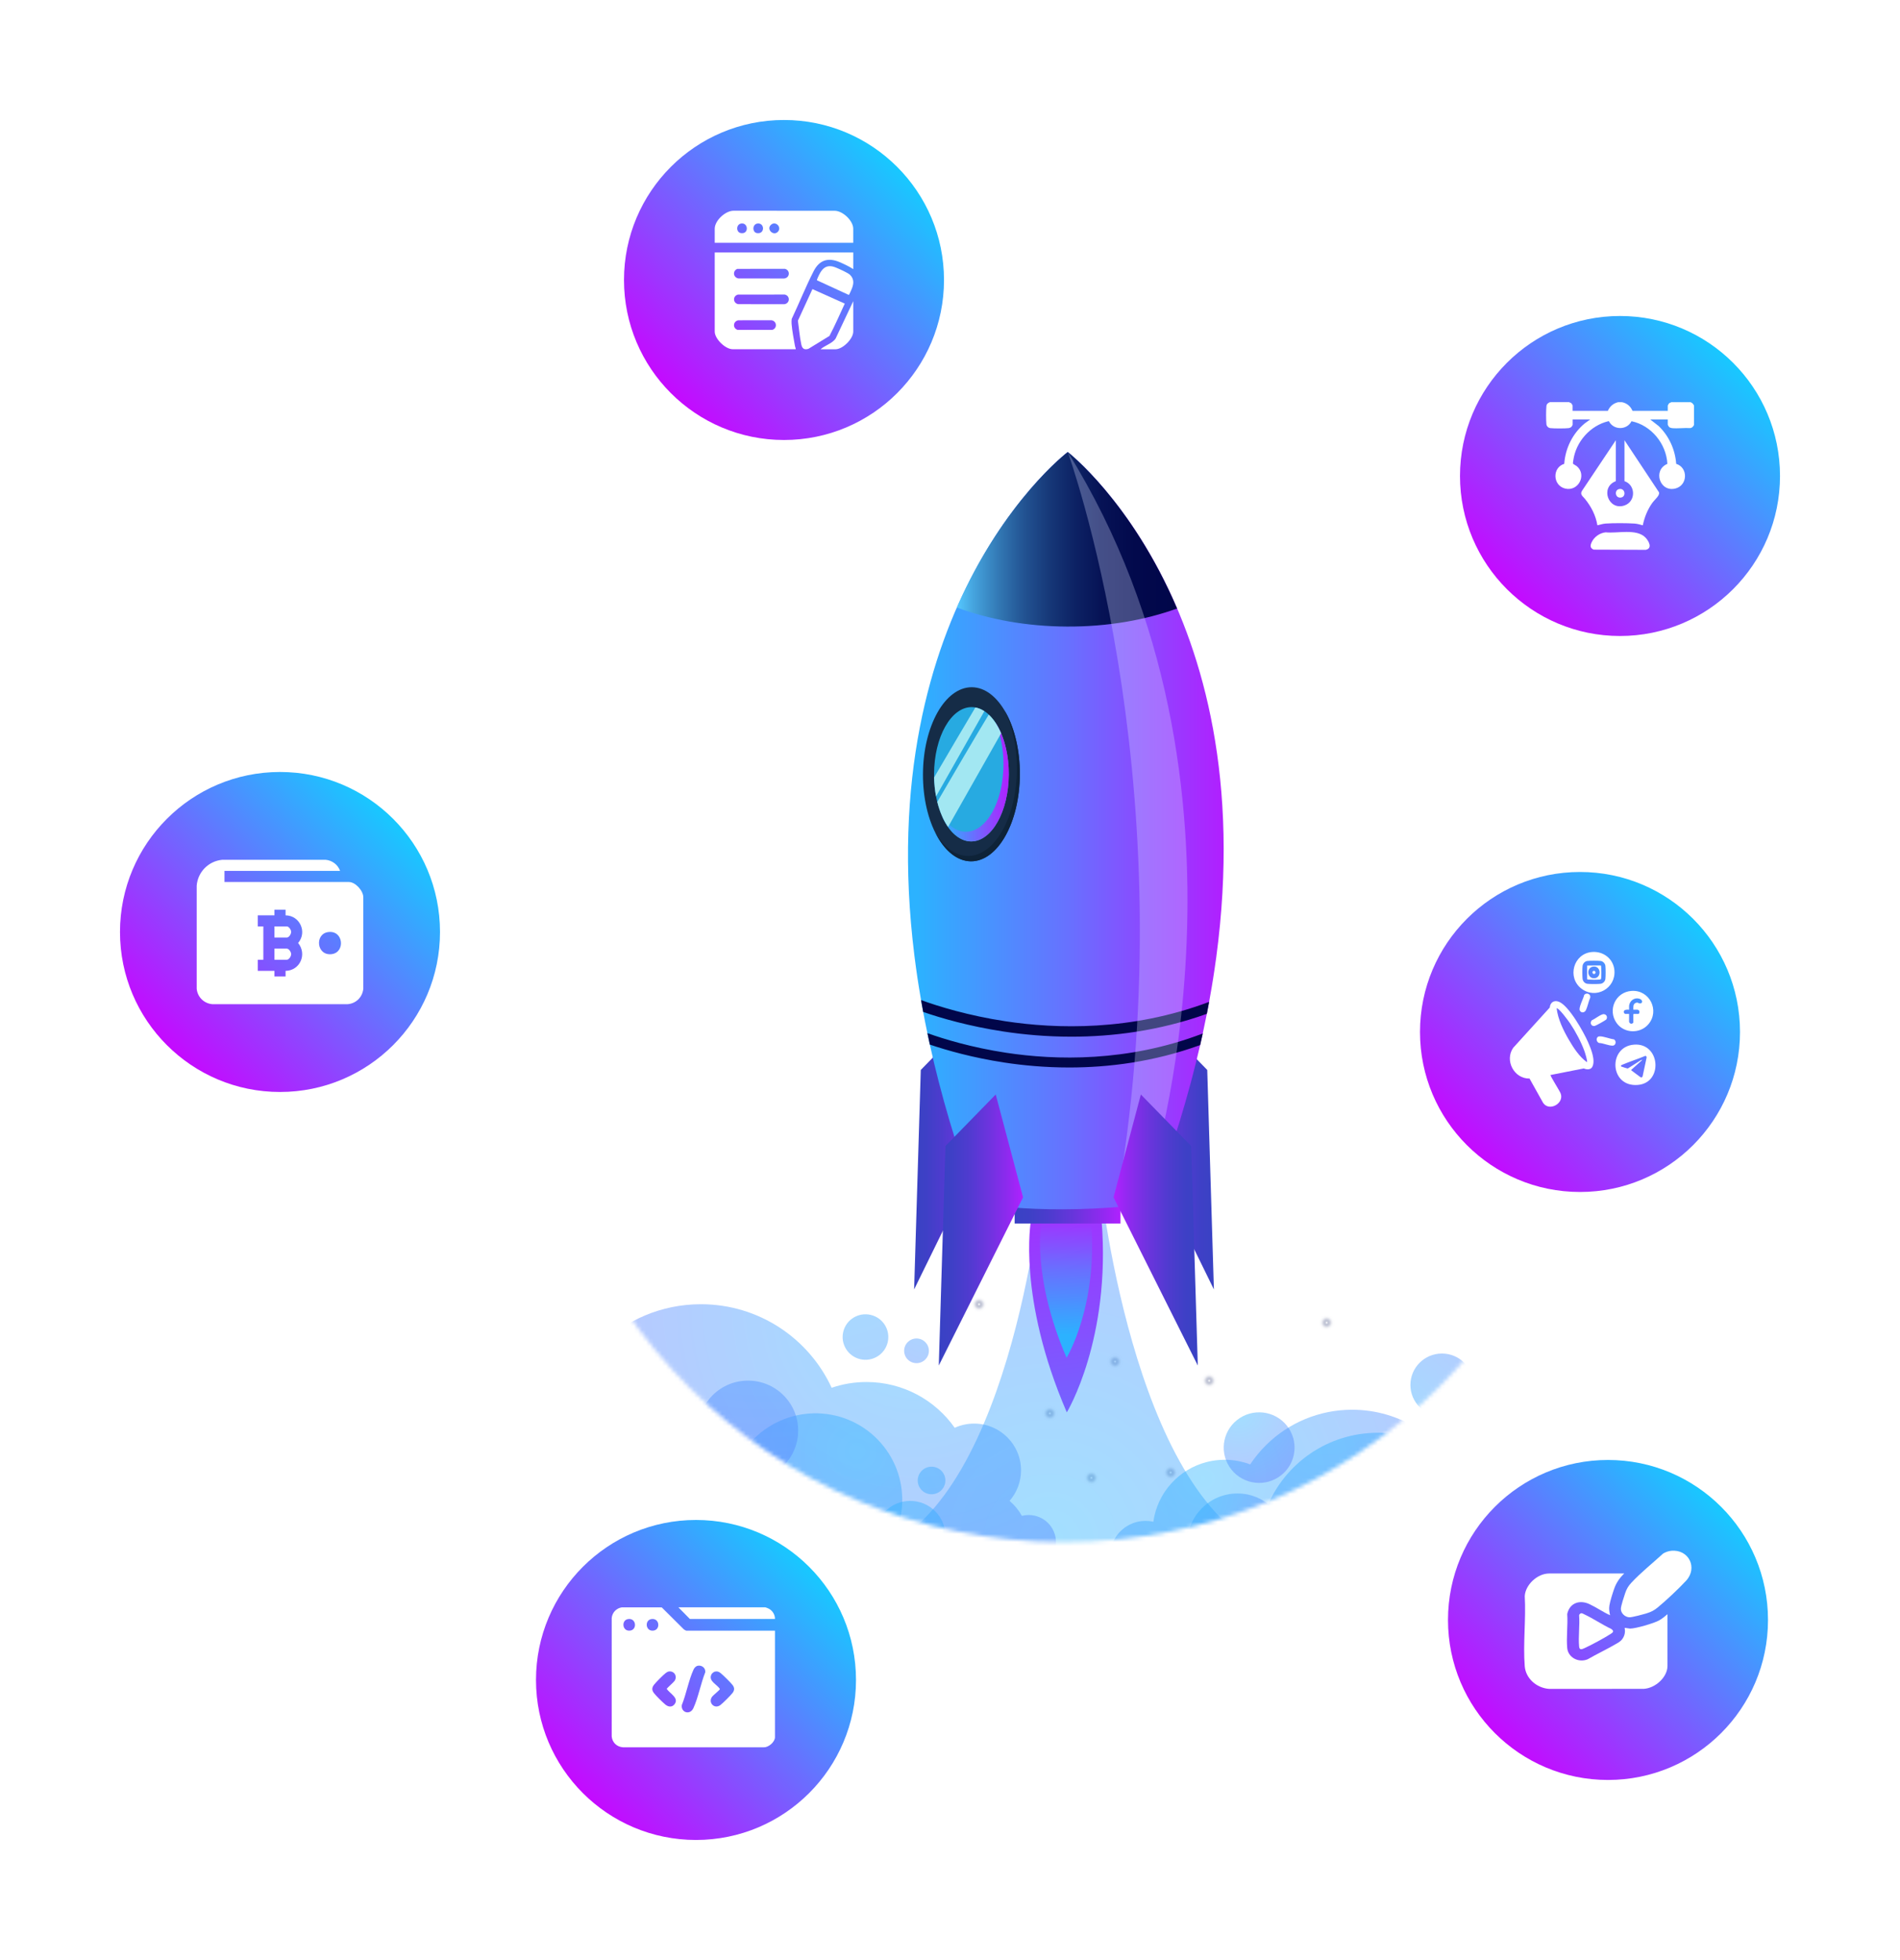 <svg width="475" height="490" viewBox="0 0 475 490" fill="none" xmlns="http://www.w3.org/2000/svg">
<g id="Rocket">
<circle id="Ellipse 322" cx="266" cy="254" r="195" stroke="white" stroke-opacity="0.59" stroke-width="2" stroke-dasharray="4 4"/>
<circle id="Ellipse 321" cx="266" cy="254" r="132" stroke="white" stroke-opacity="0.59" stroke-width="2" stroke-dasharray="4 4"/>
<circle id="Ellipse 320" cx="266" cy="254" r="67.5" stroke="white" stroke-opacity="0.59" stroke-dasharray="4 4"/>
<g id="Group 39106">
<g id="Ellipse 323" filter="url(#filter0_f_2877_4775)">
<circle cx="405" cy="119" r="40" fill="url(#paint0_linear_2877_4775)"/>
</g>
<g id="Graphic Design 1">
<path id="Vector" d="M392.284 100.54C392.44 100.676 392.672 100.684 392.828 100.828C392.884 100.88 393.152 101.34 393.152 101.372V102.708H401.972C402.46 101.564 403.332 100.84 404.544 100.544H405.48C406.724 100.792 407.628 101.548 408.124 102.712H416.944V101.376C416.944 101.344 417.212 100.888 417.268 100.832C417.424 100.688 417.652 100.68 417.812 100.544H422.64C423.068 100.724 423.324 100.98 423.504 101.408V106.24C423.28 106.656 423.088 106.912 422.6 107.028C421.124 106.928 419.436 107.18 417.988 107.036C417.768 107.016 417.432 106.896 417.268 106.744C417.212 106.692 416.944 106.232 416.944 106.2V104.864H412.548L414.676 106.52C417.244 109.012 418.788 112.38 419.048 115.96C422.072 116.9 421.948 121.316 418.88 122.12C414.948 123.152 413.112 117.532 416.844 115.968C416.584 110.956 412.812 106.332 407.88 105.308C406.724 107.584 403.388 107.584 402.232 105.308L402.14 105.292C397.564 106.372 393.964 110.436 393.324 115.088C393.304 115.244 393.22 115.756 393.232 115.864C393.244 116.016 394.04 116.404 394.244 116.584C396.74 118.768 394.588 122.944 391.284 122.14C388.176 121.384 388.004 116.908 391.06 115.96C391.336 112.056 393.156 108.376 396.156 105.876L397.56 104.864H393.164V106.2C393.164 106.232 392.896 106.692 392.84 106.744C392.716 106.86 392.368 107.012 392.192 107.032C391.28 107.144 388.488 107.144 387.576 107.032C387.068 106.968 386.664 106.568 386.604 106.06C386.496 105.16 386.496 102.412 386.604 101.512C386.668 100.98 387.008 100.724 387.472 100.54H392.3H392.284Z" fill="white"/>
<path id="Vector_2" d="M403.96 120.296C399.912 121.808 402.128 127.836 406.212 126.336C408.996 125.312 408.928 121.232 406.12 120.296V110.056L414.756 123.088C414.824 123.356 414.732 123.616 414.616 123.852C414.392 124.308 413.44 125.212 413.056 125.752C411.868 127.428 411.116 129.32 410.696 131.332C410.008 131.152 409.332 130.936 408.612 130.892C406.552 130.764 403.452 130.752 401.396 130.892C400.692 130.94 400.032 131.188 399.348 131.324C398.936 128.832 397.812 126.672 396.244 124.732C395.708 124.072 394.86 123.604 395.568 122.608L403.96 110.056V120.296Z" fill="white"/>
<path id="Vector_3" d="M401.424 133.084C404.34 133.4 409.056 132.104 411.308 134.332C412.144 135.16 413.26 137.092 411.424 137.46L398.424 137.412C397.48 137.02 397.536 136.38 397.916 135.56C398.544 134.22 399.948 133.228 401.424 133.084Z" fill="white"/>
<path id="Vector_4" d="M404.808 122.26C406.316 121.988 406.588 124.156 405.28 124.388C403.772 124.66 403.5 122.492 404.808 122.26Z" fill="white"/>
</g>
</g>
<g id="Group 39107">
<g id="Ellipse 326" filter="url(#filter1_f_2877_4775)">
<circle cx="395" cy="258" r="40" fill="url(#paint1_linear_2877_4775)"/>
</g>
<g id="Marketing 1">
<path id="Vector_5" d="M407.922 247.732C412.431 247.446 414.994 252.692 412.088 256.081C410.005 258.511 406.029 258.387 404.161 255.771C401.825 252.506 403.871 247.988 407.922 247.732ZM407.273 251.464C407.24 251.77 407.298 252.117 407.273 252.427C406.798 252.377 405.81 252.382 405.955 253.109C405.979 253.233 406.203 253.489 406.31 253.489H407.273V255.449C407.273 255.635 407.579 255.924 407.777 255.945C407.939 255.961 408.335 255.767 408.335 255.647V253.589L408.435 253.489H409.563C409.852 253.489 409.96 252.865 409.761 252.63C409.732 252.592 409.451 252.427 409.431 252.427H408.335C408.335 251.832 408.232 251.034 408.885 250.753C409.484 250.497 409.534 250.84 409.985 250.865C410.683 250.906 410.791 249.968 409.848 249.683C408.6 249.302 407.405 250.195 407.269 251.464H407.273Z" fill="white"/>
<path id="Vector_6" d="M408.55 261.161C401.953 261.62 402.35 271.821 409.46 271.238C415.817 270.717 415.11 260.706 408.55 261.161ZM411.65 264.422L410.65 269.101C410.592 269.337 410.348 269.423 410.137 269.316L407.86 267.617L407.777 267.501C408.621 266.716 409.513 265.98 410.352 265.195C410.414 265.133 410.584 265.013 410.468 264.943L410.175 265.083L406.984 267.109C406.934 267.125 406.885 267.109 406.831 267.109C406.562 267.071 405.963 266.852 405.678 266.757C405.574 266.72 405.268 266.65 405.244 266.555C405.169 266.319 405.471 266.232 405.636 266.162C407.5 265.373 409.447 264.765 411.311 263.98C411.568 263.947 411.687 264.199 411.65 264.422Z" fill="white"/>
<path id="Vector_7" d="M397.948 238.01C400.813 237.741 403.367 239.692 403.607 242.606C403.979 247.12 398.932 249.922 395.34 247.153C391.723 244.359 393.356 238.436 397.948 238.01ZM396.75 240.263C396.175 240.358 395.712 240.916 395.646 241.482C395.559 242.201 395.567 243.929 395.638 244.661C395.704 245.322 396.187 245.88 396.865 245.958C397.576 246.037 399.407 246.037 400.122 245.958C400.742 245.888 401.28 245.347 401.35 244.731C401.429 244.02 401.429 242.189 401.35 241.474C401.284 240.891 400.767 240.329 400.18 240.25C399.593 240.172 397.332 240.163 396.75 240.259V240.263Z" fill="white"/>
<g id="Group">
<path id="Vector_8" d="M389.69 250.431C388.516 249.976 387.524 250.633 387.445 251.886L378.298 261.959C376.104 265.104 378.513 269.725 382.382 269.643L385.771 275.71C387.272 277.988 391.103 275.871 390.165 273.375C389.905 272.681 387.545 269.01 387.627 268.758L395.952 267.113C396.63 267.427 397.655 267.493 398.068 266.733C398.953 265.108 397.713 262.12 397.014 260.537C395.906 258.015 392.224 251.402 389.69 250.423V250.431ZM389.161 252.084C389.632 251.849 392.17 255.316 392.505 255.817C393.865 257.829 395.282 260.483 396.105 262.769C396.225 263.095 396.969 265.422 396.725 265.546C394.84 264.207 393.377 261.938 392.215 259.95C390.843 257.594 389.479 254.808 389.161 252.088V252.084Z" fill="white"/>
<path id="Vector_9" d="M397.481 248.823C397.171 248.298 396.398 248.257 396.047 248.753C395.877 249.608 394.613 251.89 394.947 252.613C395.282 253.337 396.154 253.213 396.481 252.535C396.898 251.667 397.142 250.327 397.56 249.406C397.593 249.236 397.568 248.972 397.481 248.827V248.823Z" fill="white"/>
<path id="Vector_10" d="M403.479 259.838C402.416 259.723 400.908 259.057 399.887 259.094C398.949 259.127 398.936 260.454 399.767 260.748C400.817 260.781 402.181 261.45 403.189 261.417C403.954 261.392 404.19 260.239 403.479 259.842V259.838Z" fill="white"/>
<path id="Vector_11" d="M401.362 253.675C401.247 253.609 401.135 253.568 401.003 253.547C400.337 253.436 398.68 254.804 397.985 255.048C397.365 255.668 397.791 256.66 398.672 256.494C398.965 256.441 401.47 255.052 401.602 254.837C401.838 254.457 401.772 253.907 401.362 253.675Z" fill="white"/>
</g>
<path id="Vector_12" d="M396.783 244.813V241.391L400.193 241.37C400.296 241.453 400.279 241.56 400.288 241.672C400.35 242.346 400.366 243.945 400.288 244.603C400.255 244.875 400.098 244.88 399.854 244.9C399.147 244.962 397.837 244.958 397.126 244.9C397.006 244.892 396.882 244.892 396.779 244.813H396.783ZM398.279 241.66C396.526 241.895 396.75 244.669 398.593 244.565C400.437 244.462 400.3 241.391 398.279 241.66Z" fill="white"/>
<path id="Vector_13" d="M398.411 242.718C398.949 242.619 399.064 243.408 398.577 243.495C398.052 243.59 397.932 242.805 398.411 242.718Z" fill="white"/>
</g>
</g>
<g id="Group 39108">
<g id="Ellipse 328">
<g id="Ellipse 328_2" filter="url(#filter2_f_2877_4775)">
<circle cx="402" cy="405" r="40" fill="url(#paint2_linear_2877_4775)"/>
</g>
</g>
<g id="Video Editing 2">
<path id="Vector_14" d="M406.057 393.386C404.865 394.513 404.04 395.75 403.519 397.265C403.129 398.4 402.526 400.273 402.345 401.42C402.209 402.286 402.34 402.969 402.517 403.818C400.767 403.025 399.121 401.868 397.394 401.053C394.819 399.833 392.367 400.84 391.805 403.511C391.995 406.259 391.551 409.305 391.805 412.019C392.022 414.387 394.642 415.786 396.932 414.822C399.176 413.525 401.556 412.411 403.795 411.11C404.534 410.683 405.146 410.402 405.636 409.685C406.207 408.844 406.352 407.948 406.157 406.976C406.202 406.929 407.277 407.159 407.508 407.159C408.941 407.159 413.415 405.845 414.698 405.149C415.5 404.714 416.194 404.142 416.869 403.558V416.49C416.869 419.281 413.873 422.05 410.94 422.22L387.285 422.233C384.111 422.011 381.428 419.579 381.187 416.571C380.734 410.918 381.523 404.744 381.187 399.04C381.333 396.253 384.297 393.382 387.289 393.382H406.062L406.057 393.386Z" fill="white"/>
<path id="Vector_15" d="M417.776 387.711C422.201 387.255 424.494 391.97 421.525 395.187C419.68 397.183 416.52 400.157 414.399 401.894C413.533 402.602 412.817 402.982 411.719 403.319C410.89 403.571 407.948 404.398 407.25 404.326C406.153 404.219 405.196 403.255 405.219 402.201C405.232 401.497 406.021 399.086 406.293 398.297C406.656 397.23 407.046 396.556 407.825 395.707C410.165 393.173 413.234 390.741 415.79 388.386C416.371 388.044 417.091 387.78 417.776 387.711Z" fill="white"/>
<path id="Vector_16" d="M395.318 403.311C395.526 403.281 395.948 403.537 396.152 403.631C398.401 404.693 400.567 406.182 402.83 407.253C403.501 407.756 403.365 408.047 402.734 408.448C400.971 409.57 397.974 411.2 396.061 412.074C395.436 412.36 394.869 412.556 394.783 411.669C394.547 409.186 394.973 406.374 394.783 403.857C394.76 403.626 395.1 403.336 395.322 403.306L395.318 403.311Z" fill="white"/>
</g>
</g>
<g id="Group 39109">
<g id="Ellipse 327" filter="url(#filter3_f_2877_4775)">
<circle cx="196" cy="70" r="40" fill="url(#paint3_linear_2877_4775)"/>
</g>
<g id="Content Writing 1">
<path id="Vector_17" d="M213.314 63.118V67.278C212.273 66.617 211.031 66.007 209.888 65.524C207.021 64.321 204.841 65.004 203.42 67.777C201.444 71.639 199.78 75.82 197.924 79.745C197.877 80.146 197.869 80.586 197.899 80.987C198.027 82.617 198.441 84.857 198.743 86.495C198.795 86.772 198.931 87.028 198.948 87.31H183.179C181.335 87.31 178.682 84.733 178.682 82.885V63.114H213.31L213.314 63.118ZM184.331 67.218C183.081 67.726 183.29 69.403 184.625 69.616L196.034 69.625C197.489 69.463 197.621 67.59 196.252 67.21L184.326 67.218H184.331ZM184.484 73.648C183.149 73.994 183.2 75.769 184.548 76.042L196.111 76.05C197.527 75.82 197.583 73.938 196.179 73.635L184.484 73.648ZM184.561 80.074C183.243 80.334 183.115 82.053 184.395 82.472H193.082C194.391 82.053 194.221 80.249 192.851 80.061L184.557 80.074H184.561Z" fill="white"/>
<path id="Vector_18" d="M213.314 60.699H178.682V57.183C178.682 55.126 181.399 52.618 183.477 52.682L208.727 52.694C210.724 52.741 213.31 55.195 213.31 57.183V60.699H213.314ZM185.316 55.877C183.985 56.069 183.977 58.079 185.227 58.275C187.275 58.599 187.091 55.621 185.316 55.877ZM189.404 55.877C188.043 56.027 188.017 58.083 189.237 58.275C191.273 58.595 191.187 55.685 189.404 55.877ZM194.46 57.951C195.535 56.816 193.905 55.139 192.745 56.197C191.503 57.324 193.372 59.099 194.46 57.951Z" fill="white"/>
<path id="Vector_19" d="M211.194 75.901C209.935 78.602 208.757 81.35 207.366 83.982L202.118 87.203C201.047 87.54 200.548 87.144 200.326 86.12C199.917 84.217 199.755 82.105 199.477 80.176L203.108 72.279L211.189 75.901H211.194Z" fill="white"/>
<path id="Vector_20" d="M204.243 70.073C204.158 69.974 204.683 68.886 204.781 68.69C205.702 66.817 206.91 66.04 208.979 66.89C209.756 67.21 212 68.199 212.521 68.72C213.681 69.885 213.404 71.212 212.798 72.551C212.708 72.748 212.375 73.528 212.294 73.635C212.252 73.686 212.218 73.721 212.149 73.712L204.247 70.077L204.243 70.073Z" fill="white"/>
<path id="Vector_21" d="M205.148 87.314C206.206 86.358 208.139 85.834 208.915 84.618L213.314 75.295V82.894C213.314 84.699 210.69 87.318 208.89 87.318H205.148V87.314Z" fill="white"/>
</g>
</g>
<g id="Group 39111">
<g id="Ellipse 325" filter="url(#filter4_f_2877_4775)">
<circle cx="70" cy="233" r="40" fill="url(#paint4_linear_2877_4775)"/>
</g>
<g id="Crypto 1">
<path id="Vector_22" d="M85.014 217.727H56.119V220.506H87.227C88.859 220.506 90.862 222.718 90.826 224.368V247.189C90.618 249.297 89.008 250.897 86.882 251.056H53.122C51.019 250.897 49.382 249.297 49.174 247.194V221.413C49.455 217.981 52.134 215.275 55.557 214.953H81.419C83.047 215.098 84.489 216.186 85.019 217.727H85.014ZM71.392 227.447H68.613V228.834H64.447V231.613H65.834V239.945H64.447V242.724H68.613V244.111H71.392V242.724C75.009 242.66 76.827 238.549 74.529 235.752C76.868 233.018 74.946 228.87 71.392 228.838V227.451V227.447ZM82.045 233.023C78.641 233.48 79.107 238.966 82.879 238.544C86.379 238.154 85.907 232.501 82.045 233.023Z" fill="white"/>
<path id="Vector_23" d="M68.613 234.387V231.608H71.695C72.226 231.608 72.774 232.438 72.788 232.955C72.802 233.503 72.267 234.387 71.695 234.387H68.613Z" fill="white"/>
<path id="Vector_24" d="M68.613 239.941V237.162H71.695C72.226 237.162 72.774 237.991 72.788 238.508C72.802 239.057 72.267 239.941 71.695 239.941H68.613Z" fill="white"/>
</g>
</g>
<g id="Group 39110">
<g id="Ellipse 324" filter="url(#filter5_f_2877_4775)">
<circle cx="174" cy="420" r="40" fill="url(#paint5_linear_2877_4775)"/>
</g>
<g id="Development 1">
<path id="Vector_25" d="M193.741 407.671V434.318C193.741 435.489 192.14 436.88 190.964 436.829H155.703C154.195 436.707 153.089 435.653 152.926 434.141V404.521C153.061 403.135 154.074 402.076 155.446 401.847L165.437 401.857L170.967 407.354C171.065 407.443 171.476 407.671 171.56 407.671H193.745H193.741ZM157.005 404.778C155.25 405.063 155.549 407.979 157.597 407.648C159.352 407.363 159.053 404.447 157.005 404.778ZM162.833 404.778C161.079 405.063 161.377 407.979 163.426 407.648C165.181 407.363 164.882 404.447 162.833 404.778ZM174.495 416.44C173.949 416.529 173.599 416.953 173.38 417.42C172.167 420.047 171.574 423.524 170.459 426.249C170.165 428.139 172.507 428.881 173.347 427.043C174.579 424.35 175.2 420.864 176.315 418.073C176.427 417.028 175.494 416.272 174.491 416.435L174.495 416.44ZM167.113 417.896C166.917 417.938 166.576 418.153 166.408 418.283C165.783 418.764 164.033 420.528 163.538 421.153C162.945 421.905 162.908 422.521 163.496 423.295C164 423.953 165.703 425.633 166.361 426.17C167.061 426.735 167.971 426.875 168.592 426.119C169.913 424.513 167.383 423.365 166.688 422.217C166.721 422.045 168.382 420.607 168.634 420.239C169.441 419.063 168.513 417.607 167.113 417.896ZM178.775 417.896C178.457 417.961 177.995 418.321 177.855 418.615C177.034 420.323 179.283 421.079 179.979 422.283C179.937 422.525 178.299 423.813 178.033 424.173C176.936 425.652 178.602 427.411 180.119 426.259C180.73 425.792 182.667 423.865 183.129 423.258C183.637 422.591 183.67 421.989 183.171 421.298C182.76 420.729 180.749 418.75 180.165 418.288C179.731 417.943 179.349 417.779 178.775 417.901V417.896Z" fill="white"/>
<path id="Vector_26" d="M193.741 404.755H172.47L169.6 401.838H191.328C191.445 401.838 192.089 402.118 192.243 402.202C193.157 402.692 193.759 403.709 193.745 404.755H193.741Z" fill="white"/>
</g>
</g>
<g id="Group_2">
<g id="Layer 1">
<g id="Clip path group">
<mask id="mask0_2877_4775" style="mask-type:luminance" maskUnits="userSpaceOnUse" x="133" y="95" width="266" height="291">
<g id="clippath">
<path id="Vector_27" d="M398.482 253.518C398.482 326.437 339.168 385.55 266 385.55C192.832 385.55 133.518 326.437 133.518 253.518C133.518 194.271 172.676 144.138 226.604 127.423C239.049 123.564 252.282 95.448 266 95.448C281.182 95.448 295.77 124.033 309.353 128.718C361.23 146.614 398.482 195.73 398.482 253.518Z" fill="white"/>
</g>
</mask>
<g mask="url(#mask0_2877_4775)">
<g id="Group_3">
<g id="Gash">
<path id="Vector_28" style="mix-blend-mode:color-dodge" d="M242.709 326.211C242.624 325.069 243.485 324.076 244.632 323.993C245.779 323.909 246.775 324.767 246.858 325.91C246.943 327.052 246.081 328.046 244.935 328.128C243.788 328.213 242.792 327.354 242.709 326.211Z" fill="url(#paint6_radial_2877_4775)"/>
<path id="Vector_29" style="mix-blend-mode:color-dodge" d="M160.048 375.386C159.963 374.243 160.824 373.25 161.971 373.168C163.118 373.083 164.114 373.941 164.197 375.084C164.282 376.227 163.42 377.22 162.274 377.302C161.127 377.387 160.131 376.528 160.048 375.386Z" fill="url(#paint7_radial_2877_4775)"/>
<path id="Vector_30" style="mix-blend-mode:color-dodge" d="M276.702 340.536C276.616 339.393 277.478 338.4 278.624 338.318C279.771 338.233 280.768 339.092 280.85 340.234C280.935 341.377 280.074 342.37 278.927 342.452C277.781 342.537 276.784 341.679 276.702 340.536Z" fill="url(#paint8_radial_2877_4775)"/>
<path id="Vector_31" style="mix-blend-mode:color-dodge" d="M290.596 368.28C290.511 367.138 291.372 366.144 292.519 366.062C293.665 365.977 294.662 366.836 294.744 367.979C294.83 369.121 293.968 370.115 292.822 370.197C291.675 370.282 290.678 369.423 290.596 368.28Z" fill="url(#paint9_radial_2877_4775)"/>
<path id="Vector_32" style="mix-blend-mode:color-dodge" d="M154.362 355.561C154.277 354.419 155.138 353.425 156.285 353.343C157.432 353.258 158.428 354.117 158.511 355.259C158.596 356.402 157.734 357.395 156.588 357.477C155.441 357.562 154.445 356.704 154.362 355.561Z" fill="url(#paint10_radial_2877_4775)"/>
<path id="Vector_33" style="mix-blend-mode:color-dodge" d="M344.474 371.665C344.389 370.522 345.251 369.529 346.397 369.447C347.544 369.362 348.54 370.22 348.623 371.363C348.708 372.506 347.847 373.499 346.7 373.581C345.553 373.666 344.557 372.807 344.474 371.665Z" fill="url(#paint11_radial_2877_4775)"/>
<path id="Vector_34" style="mix-blend-mode:color-dodge" d="M260.414 353.487C260.329 352.344 261.19 351.351 262.337 351.269C263.483 351.184 264.48 352.042 264.562 353.185C264.648 354.328 263.786 355.321 262.64 355.403C261.493 355.488 260.496 354.63 260.414 353.487Z" fill="url(#paint12_radial_2877_4775)"/>
<path id="Vector_35" style="mix-blend-mode:color-dodge" d="M329.607 330.803C329.522 329.66 330.383 328.667 331.53 328.585C332.676 328.5 333.673 329.358 333.755 330.501C333.841 331.644 332.979 332.637 331.832 332.719C330.686 332.804 329.689 331.945 329.607 330.803Z" fill="url(#paint13_radial_2877_4775)"/>
<path id="Vector_36" style="mix-blend-mode:color-dodge" d="M270.798 369.59C270.713 368.447 271.574 367.454 272.721 367.372C273.867 367.287 274.864 368.146 274.946 369.288C275.032 370.431 274.17 371.424 273.024 371.506C271.877 371.591 270.88 370.733 270.798 369.59Z" fill="url(#paint14_radial_2877_4775)"/>
<path id="Vector_37" style="mix-blend-mode:color-dodge" d="M300.242 345.312C300.157 344.169 301.018 343.176 302.165 343.094C303.312 343.009 304.308 343.868 304.391 345.01C304.476 346.153 303.614 347.146 302.468 347.228C301.321 347.313 300.324 346.455 300.242 345.312Z" fill="url(#paint15_radial_2877_4775)"/>
<path id="Vector_38" opacity="0.43" d="M274.855 293.894L272.312 288.186L268.825 290.325L265.926 284.784L263.413 287.629L261.455 290.325L260.723 293.894C260.723 293.894 253.626 373.824 219.736 387.44H316.753C282.864 373.824 274.849 293.894 274.849 293.894H274.855Z" fill="url(#paint16_radial_2877_4775)"/>
<path id="Vector_39" opacity="0.43" d="M360.486 354.099C364.839 354.099 368.368 350.582 368.368 346.244C368.368 341.906 364.839 338.389 360.486 338.389C356.133 338.389 352.604 341.906 352.604 346.244C352.604 350.582 356.133 354.099 360.486 354.099Z" fill="url(#paint17_radial_2877_4775)"/>
<path id="Vector_40" opacity="0.43" d="M221.928 335.565C222.648 332.505 220.742 329.444 217.672 328.727C214.602 328.01 211.53 329.909 210.81 332.968C210.091 336.028 211.996 339.09 215.066 339.807C218.136 340.524 221.209 338.625 221.928 335.565Z" fill="url(#paint18_radial_2877_4775)"/>
<path id="Vector_41" opacity="0.43" d="M229.129 340.794C230.838 340.794 232.222 339.414 232.222 337.712C232.222 336.009 230.838 334.629 229.129 334.629C227.421 334.629 226.037 336.009 226.037 337.712C226.037 339.414 227.421 340.794 229.129 340.794Z" fill="url(#paint19_radial_2877_4775)"/>
<g id="Group_4" opacity="0.43">
<path id="Vector_42" d="M392.155 387.768C392.155 387.844 392.155 387.917 392.155 387.993H277.584C278.116 383.616 281.858 380.226 286.392 380.226C287.062 380.226 287.712 380.302 288.338 380.443C289.341 373.15 294.736 367.252 301.777 365.491C303.185 365.136 304.658 364.949 306.175 364.949C308.418 364.949 310.562 365.362 312.543 366.106C313.728 364.322 315.098 362.669 316.621 361.175C322.136 355.772 329.698 352.441 338.042 352.441C350.084 352.441 360.5 359.382 365.478 369.473C367.659 368.641 370.026 368.181 372.499 368.181C383.353 368.181 392.152 376.95 392.152 387.768H392.155Z" fill="url(#paint20_radial_2877_4775)"/>
<path id="Vector_43" d="M264.001 385.55C264.001 386.411 263.842 387.235 263.545 387.993H150.579C143.617 381.457 139.268 372.186 139.268 361.899C139.268 342.104 155.365 326.062 175.225 326.062C189.731 326.062 202.228 334.621 207.914 346.95C210.649 346.018 213.577 345.511 216.629 345.511C225.748 345.511 233.81 350.038 238.679 356.956C240.157 356.282 241.804 355.901 243.538 355.901C250.009 355.901 255.257 361.131 255.257 367.583C255.257 370.507 254.178 373.173 252.4 375.224C253.634 376.279 254.678 377.545 255.472 378.972C256.016 378.834 256.589 378.761 257.177 378.761C260.943 378.761 263.998 381.802 263.998 385.556L264.001 385.55Z" fill="url(#paint21_radial_2877_4775)"/>
</g>
<path id="Vector_44" opacity="0.43" d="M374.365 387.993H314.569C314.569 384.026 315.345 380.244 316.759 376.78C321.204 365.884 331.935 358.195 344.469 358.195C355.058 358.195 364.364 363.683 369.673 371.96C372.646 376.59 374.365 382.092 374.365 387.99V387.993Z" fill="url(#paint22_radial_2877_4775)"/>
<path id="Vector_45" opacity="0.43" d="M321.878 385.858C321.878 386.584 321.816 387.296 321.695 387.994H297.014C296.891 387.299 296.832 386.584 296.832 385.858C296.832 378.966 302.441 373.376 309.356 373.376C312.684 373.376 315.71 374.668 317.953 376.78C320.372 379.054 321.881 382.283 321.881 385.858H321.878Z" fill="url(#paint23_radial_2877_4775)"/>
<path id="Vector_46" opacity="0.43" d="M320.303 368.814C324.128 365.777 324.758 360.225 321.71 356.413C318.662 352.601 313.091 351.973 309.266 355.011C305.441 358.048 304.811 363.601 307.859 367.412C310.907 371.224 316.478 371.852 320.303 368.814Z" fill="url(#paint24_radial_2877_4775)"/>
<path id="Vector_47" opacity="0.43" d="M225.56 374.518C225.56 374.624 225.563 374.724 225.563 374.829C225.596 379.599 224.073 384.026 221.462 387.627L186.799 388.348C183.98 384.785 182.257 380.308 182.154 375.421C182.116 373.616 182.301 371.855 182.686 370.173C184.4 362.614 190.098 356.531 197.504 354.275C199.374 353.707 201.352 353.381 203.404 353.337C215.388 353.088 225.307 362.57 225.56 374.515V374.518Z" fill="url(#paint25_radial_2877_4775)"/>
<path id="Vector_48" opacity="0.43" d="M195.868 366.472C200.76 361.596 200.76 353.691 195.868 348.816C190.976 343.94 183.044 343.94 178.152 348.816C173.26 353.691 173.26 361.596 178.152 366.472C183.044 371.347 190.976 371.347 195.868 366.472Z" fill="url(#paint26_radial_2877_4775)"/>
<path id="Vector_49" opacity="0.43" d="M385.537 383.997C385.537 385.395 385.308 386.736 384.885 387.993H361.141C360.718 386.739 360.489 385.395 360.489 383.997C360.489 378.254 364.378 373.42 369.676 371.96C370.74 371.667 371.861 371.512 373.016 371.512C379.934 371.512 385.54 377.103 385.54 383.997H385.537Z" fill="url(#paint27_radial_2877_4775)"/>
<path id="Vector_50" opacity="0.43" d="M236.35 383.997C236.35 385.436 236 386.795 235.383 387.993H219.739C219.119 386.798 218.772 385.438 218.772 383.997C218.772 379.458 222.232 375.728 226.666 375.28C226.96 375.248 227.26 375.233 227.562 375.233C232.416 375.233 236.353 379.157 236.353 383.994L236.35 383.997Z" fill="url(#paint28_radial_2877_4775)"/>
<path id="Vector_51" opacity="0.43" d="M235.335 372.568C236.686 371.221 236.686 369.037 235.335 367.691C233.983 366.344 231.792 366.344 230.441 367.691C229.09 369.037 229.09 371.221 230.441 372.568C231.792 373.914 233.983 373.914 235.335 372.568Z" fill="url(#paint29_radial_2877_4775)"/>
</g>
<g id="Group 39136">
<g id="Rocket_2">
<path id="Vector_52" d="M257.732 305.196C257.732 305.196 254.26 324.27 266.702 353.099C266.702 353.099 277.774 334.877 275.402 305.196H257.732Z" fill="url(#paint30_linear_2877_4775)"/>
<path id="Vector_53" d="M260.305 305.583C260.305 305.583 257.85 319.07 266.646 339.454C266.646 339.454 274.476 326.571 272.797 305.583H260.302H260.305Z" fill="url(#paint31_linear_2877_4775)"/>
<path id="Vector_54" d="M242.767 254.601L230.196 267.493L228.532 322.357L248.923 280.786L242.767 254.601Z" fill="url(#paint32_linear_2877_4775)"/>
<path id="Vector_55" d="M289.237 254.601L301.811 267.493L303.472 322.357L283.08 280.786L289.237 254.601Z" fill="url(#paint33_linear_2877_4775)"/>
<g id="Group_5">
<path id="Vector_56" d="M280.126 299.811H253.666V305.882H280.126V299.811Z" fill="url(#paint34_linear_2877_4775)"/>
<path id="Vector_57" d="M304.063 239.312C303.931 240.294 303.793 241.284 303.64 242.277C303.413 243.845 303.161 245.424 302.89 247.018C302.728 247.976 302.558 248.937 302.381 249.904C302.349 250.095 302.311 250.285 302.279 250.476C302.099 251.466 301.905 252.462 301.708 253.464C301.385 255.082 301.05 256.719 300.688 258.372C300.479 259.33 300.262 260.294 300.038 261.267C297.192 273.64 293.203 286.86 287.843 300.957C260.807 304.165 244.237 300.775 244.237 300.775C239.033 286.696 235.182 273.502 232.459 261.153C232.245 260.191 232.042 259.239 231.848 258.29C231.469 256.506 231.122 254.739 230.795 252.992C230.61 251.996 230.431 251.006 230.26 250.021C230.251 249.978 230.246 249.931 230.237 249.887C230.072 248.934 229.91 247.988 229.763 247.045C229.478 245.301 229.222 243.578 228.99 241.873C228.852 240.883 228.726 239.901 228.602 238.926C217.592 150.407 266.937 113 266.937 113C266.937 113 315.932 150.87 304.063 239.315V239.312Z" fill="url(#paint35_linear_2877_4775)"/>
<g id="Group_6">
<path id="Vector_58" d="M254.962 193.631C254.9 205.644 249.429 215.359 242.749 215.33C236.055 215.298 230.681 205.532 230.742 193.522C230.792 181.497 236.264 171.776 242.961 171.811C249.635 171.84 255.012 181.609 254.965 193.631H254.962Z" fill="#152C47"/>
<path id="Vector_59" d="M251.105 177.565C253.06 181.445 254.248 186.602 254.221 192.286C254.165 204.299 248.691 214.02 242.011 213.991C238.848 213.977 235.987 211.797 233.856 208.228C236.052 212.585 239.216 215.313 242.752 215.33C249.432 215.362 254.903 205.647 254.965 193.631C254.992 187.273 253.507 181.568 251.105 177.565Z" fill="#0E2338"/>
<path id="Vector_60" d="M252.196 193.619C252.146 202.875 247.933 210.378 242.773 210.361C237.61 210.332 233.459 202.79 233.512 193.537C233.55 184.249 237.766 176.751 242.929 176.783C248.088 176.795 252.237 184.337 252.196 193.616V193.619Z" fill="#27AAE1"/>
<path id="Vector_61" d="M248.809 180.583C250.114 183.484 250.884 187.185 250.867 191.202C250.823 200.46 246.601 207.967 241.447 207.952C239.21 207.932 237.16 206.502 235.558 204.14C237.26 207.926 239.856 210.349 242.776 210.358C247.936 210.373 252.152 202.869 252.199 193.616C252.219 188.368 250.902 183.68 248.809 180.58V180.583Z" fill="url(#paint36_linear_2877_4775)"/>
<path id="Vector_62" d="M247.183 178.667C244.425 183.165 237.643 194.779 234.32 200.478C234.929 202.933 235.861 205.084 237.019 206.742L250.276 183.332C249.456 181.401 248.4 179.786 247.183 178.667Z" fill="#A2E7F2"/>
<path id="Vector_63" d="M233.524 194.369C233.571 196.036 233.73 197.615 234.015 199.101L246.086 177.8C245.378 177.349 244.628 177.015 243.843 176.871C241.247 181.205 236.719 188.925 233.524 194.372V194.369Z" fill="#A2E7F2"/>
</g>
<path id="Vector_64" d="M266.713 156.645C276.792 156.701 286.226 155.037 294.276 152.13C282.792 125.253 266.937 113.003 266.937 113.003C266.937 113.003 250.952 125.11 239.213 151.89C247.236 154.861 256.644 156.601 266.713 156.645Z" fill="url(#paint37_linear_2877_4775)"/>
<path id="Vector_65" d="M300.691 258.375C300.482 259.333 300.265 260.297 300.041 261.27C288.428 265.492 277.127 266.878 267.298 266.878C261.245 266.878 255.753 266.353 251.09 265.644C243.202 264.44 236.775 262.612 232.462 261.155C232.248 260.194 232.045 259.242 231.851 258.293C236.02 259.784 242.938 261.888 251.546 263.198C263.788 265.055 281.898 265.597 300.694 258.375H300.691Z" fill="#01064A"/>
<path id="Vector_66" d="M302.281 250.476C302.102 251.466 301.908 252.462 301.711 253.464C289.701 257.763 278.024 259.178 267.851 259.178C261.51 259.178 255.75 258.63 250.864 257.883C242.25 256.57 235.311 254.551 230.795 252.993C230.61 251.996 230.431 251.006 230.26 250.021C234.582 251.589 242.009 253.901 251.34 255.316C264.053 257.25 282.789 257.821 302.279 250.476H302.281Z" fill="#01064A"/>
</g>
<path id="Vector_67" opacity="0.3" d="M266.937 113C266.937 113 295.952 192.646 280.355 293.359L287.408 295.058C287.408 295.058 318.919 196.593 266.934 113H266.937Z" fill="#D7DDFF"/>
<path id="Vector_68" d="M248.932 273.628L236.358 286.517L234.697 341.385L255.762 299.336L248.932 273.628Z" fill="url(#paint38_linear_2877_4775)"/>
<path id="Vector_69" d="M285.215 273.628L297.789 286.517L299.45 341.385L278.385 299.336L285.215 273.628Z" fill="url(#paint39_linear_2877_4775)"/>
</g>
</g>
</g>
</g>
</g>
</g>
</g>
</g>
<defs>
<filter id="filter0_f_2877_4775" x="335" y="49" width="140" height="140" filterUnits="userSpaceOnUse" color-interpolation-filters="sRGB">
<feFlood flood-opacity="0" result="BackgroundImageFix"/>
<feBlend mode="normal" in="SourceGraphic" in2="BackgroundImageFix" result="shape"/>
<feGaussianBlur stdDeviation="15" result="effect1_foregroundBlur_2877_4775"/>
</filter>
<filter id="filter1_f_2877_4775" x="325" y="188" width="140" height="140" filterUnits="userSpaceOnUse" color-interpolation-filters="sRGB">
<feFlood flood-opacity="0" result="BackgroundImageFix"/>
<feBlend mode="normal" in="SourceGraphic" in2="BackgroundImageFix" result="shape"/>
<feGaussianBlur stdDeviation="15" result="effect1_foregroundBlur_2877_4775"/>
</filter>
<filter id="filter2_f_2877_4775" x="332" y="335" width="140" height="140" filterUnits="userSpaceOnUse" color-interpolation-filters="sRGB">
<feFlood flood-opacity="0" result="BackgroundImageFix"/>
<feBlend mode="normal" in="SourceGraphic" in2="BackgroundImageFix" result="shape"/>
<feGaussianBlur stdDeviation="15" result="effect1_foregroundBlur_2877_4775"/>
</filter>
<filter id="filter3_f_2877_4775" x="126" y="0" width="140" height="140" filterUnits="userSpaceOnUse" color-interpolation-filters="sRGB">
<feFlood flood-opacity="0" result="BackgroundImageFix"/>
<feBlend mode="normal" in="SourceGraphic" in2="BackgroundImageFix" result="shape"/>
<feGaussianBlur stdDeviation="15" result="effect1_foregroundBlur_2877_4775"/>
</filter>
<filter id="filter4_f_2877_4775" x="0" y="163" width="140" height="140" filterUnits="userSpaceOnUse" color-interpolation-filters="sRGB">
<feFlood flood-opacity="0" result="BackgroundImageFix"/>
<feBlend mode="normal" in="SourceGraphic" in2="BackgroundImageFix" result="shape"/>
<feGaussianBlur stdDeviation="15" result="effect1_foregroundBlur_2877_4775"/>
</filter>
<filter id="filter5_f_2877_4775" x="104" y="350" width="140" height="140" filterUnits="userSpaceOnUse" color-interpolation-filters="sRGB">
<feFlood flood-opacity="0" result="BackgroundImageFix"/>
<feBlend mode="normal" in="SourceGraphic" in2="BackgroundImageFix" result="shape"/>
<feGaussianBlur stdDeviation="15" result="effect1_foregroundBlur_2877_4775"/>
</filter>
<linearGradient id="paint0_linear_2877_4775" x1="429.706" y1="87.529" x2="372.941" y2="144.294" gradientUnits="userSpaceOnUse">
<stop stop-color="#18C8FF"/>
<stop offset="1" stop-color="#C608FF"/>
</linearGradient>
<linearGradient id="paint1_linear_2877_4775" x1="419.706" y1="226.529" x2="362.941" y2="283.294" gradientUnits="userSpaceOnUse">
<stop stop-color="#18C8FF"/>
<stop offset="1" stop-color="#C608FF"/>
</linearGradient>
<linearGradient id="paint2_linear_2877_4775" x1="426.706" y1="373.529" x2="369.941" y2="430.294" gradientUnits="userSpaceOnUse">
<stop stop-color="#18C8FF"/>
<stop offset="1" stop-color="#C608FF"/>
</linearGradient>
<linearGradient id="paint3_linear_2877_4775" x1="220.706" y1="38.529" x2="163.941" y2="95.294" gradientUnits="userSpaceOnUse">
<stop stop-color="#18C8FF"/>
<stop offset="1" stop-color="#C608FF"/>
</linearGradient>
<linearGradient id="paint4_linear_2877_4775" x1="94.706" y1="201.529" x2="37.941" y2="258.294" gradientUnits="userSpaceOnUse">
<stop stop-color="#18C8FF"/>
<stop offset="1" stop-color="#C608FF"/>
</linearGradient>
<linearGradient id="paint5_linear_2877_4775" x1="198.706" y1="388.529" x2="141.941" y2="445.294" gradientUnits="userSpaceOnUse">
<stop stop-color="#18C8FF"/>
<stop offset="1" stop-color="#C608FF"/>
</linearGradient>
<radialGradient id="paint6_radial_2877_4775" cx="0" cy="0" r="1" gradientUnits="userSpaceOnUse" gradientTransform="translate(244.763 326.082) rotate(175.824) scale(2.079 2.072)">
<stop offset="0.03" stop-color="white"/>
<stop offset="0.04" stop-color="#F5F6F8" stop-opacity="0.96"/>
<stop offset="0.12" stop-color="#C4C8D7" stop-opacity="0.76"/>
<stop offset="0.2" stop-color="#989EB9" stop-opacity="0.58"/>
<stop offset="0.28" stop-color="#717AA0" stop-opacity="0.43"/>
<stop offset="0.37" stop-color="#515B8A" stop-opacity="0.29"/>
<stop offset="0.46" stop-color="#364278" stop-opacity="0.19"/>
<stop offset="0.56" stop-color="#222F6B" stop-opacity="0.1"/>
<stop offset="0.67" stop-color="#142261" stop-opacity="0.04"/>
<stop offset="0.8" stop-color="#0B1A5B" stop-opacity="0.01"/>
<stop offset="1" stop-color="#09185A" stop-opacity="0"/>
</radialGradient>
<radialGradient id="paint7_radial_2877_4775" cx="0" cy="0" r="1" gradientUnits="userSpaceOnUse" gradientTransform="translate(162.106 375.266) rotate(175.824) scale(2.079 2.072)">
<stop offset="0.03" stop-color="white"/>
<stop offset="0.04" stop-color="#F5F6F8" stop-opacity="0.96"/>
<stop offset="0.12" stop-color="#C4C8D7" stop-opacity="0.76"/>
<stop offset="0.2" stop-color="#989EB9" stop-opacity="0.58"/>
<stop offset="0.28" stop-color="#717AA0" stop-opacity="0.43"/>
<stop offset="0.37" stop-color="#515B8A" stop-opacity="0.29"/>
<stop offset="0.46" stop-color="#364278" stop-opacity="0.19"/>
<stop offset="0.56" stop-color="#222F6B" stop-opacity="0.1"/>
<stop offset="0.67" stop-color="#142261" stop-opacity="0.04"/>
<stop offset="0.8" stop-color="#0B1A5B" stop-opacity="0.01"/>
<stop offset="1" stop-color="#09185A" stop-opacity="0"/>
</radialGradient>
<radialGradient id="paint8_radial_2877_4775" cx="0" cy="0" r="1" gradientUnits="userSpaceOnUse" gradientTransform="translate(278.759 340.405) rotate(175.824) scale(2.079 2.072)">
<stop offset="0.03" stop-color="white"/>
<stop offset="0.04" stop-color="#F5F6F8" stop-opacity="0.96"/>
<stop offset="0.12" stop-color="#C4C8D7" stop-opacity="0.76"/>
<stop offset="0.2" stop-color="#989EB9" stop-opacity="0.58"/>
<stop offset="0.28" stop-color="#717AA0" stop-opacity="0.43"/>
<stop offset="0.37" stop-color="#515B8A" stop-opacity="0.29"/>
<stop offset="0.46" stop-color="#364278" stop-opacity="0.19"/>
<stop offset="0.56" stop-color="#222F6B" stop-opacity="0.1"/>
<stop offset="0.67" stop-color="#142261" stop-opacity="0.04"/>
<stop offset="0.8" stop-color="#0B1A5B" stop-opacity="0.01"/>
<stop offset="1" stop-color="#09185A" stop-opacity="0"/>
</radialGradient>
<radialGradient id="paint9_radial_2877_4775" cx="0" cy="0" r="1" gradientUnits="userSpaceOnUse" gradientTransform="translate(292.655 368.152) rotate(175.824) scale(2.079 2.072)">
<stop offset="0.03" stop-color="white"/>
<stop offset="0.04" stop-color="#F5F6F8" stop-opacity="0.96"/>
<stop offset="0.12" stop-color="#C4C8D7" stop-opacity="0.76"/>
<stop offset="0.2" stop-color="#989EB9" stop-opacity="0.58"/>
<stop offset="0.28" stop-color="#717AA0" stop-opacity="0.43"/>
<stop offset="0.37" stop-color="#515B8A" stop-opacity="0.29"/>
<stop offset="0.46" stop-color="#364278" stop-opacity="0.19"/>
<stop offset="0.56" stop-color="#222F6B" stop-opacity="0.1"/>
<stop offset="0.67" stop-color="#142261" stop-opacity="0.04"/>
<stop offset="0.8" stop-color="#0B1A5B" stop-opacity="0.01"/>
<stop offset="1" stop-color="#09185A" stop-opacity="0"/>
</radialGradient>
<radialGradient id="paint10_radial_2877_4775" cx="0" cy="0" r="1" gradientUnits="userSpaceOnUse" gradientTransform="translate(156.418 355.436) rotate(175.824) scale(2.079 2.072)">
<stop offset="0.03" stop-color="white"/>
<stop offset="0.04" stop-color="#F5F6F8" stop-opacity="0.96"/>
<stop offset="0.12" stop-color="#C4C8D7" stop-opacity="0.76"/>
<stop offset="0.2" stop-color="#989EB9" stop-opacity="0.58"/>
<stop offset="0.28" stop-color="#717AA0" stop-opacity="0.43"/>
<stop offset="0.37" stop-color="#515B8A" stop-opacity="0.29"/>
<stop offset="0.46" stop-color="#364278" stop-opacity="0.19"/>
<stop offset="0.56" stop-color="#222F6B" stop-opacity="0.1"/>
<stop offset="0.67" stop-color="#142261" stop-opacity="0.04"/>
<stop offset="0.8" stop-color="#0B1A5B" stop-opacity="0.01"/>
<stop offset="1" stop-color="#09185A" stop-opacity="0"/>
</radialGradient>
<radialGradient id="paint11_radial_2877_4775" cx="0" cy="0" r="1" gradientUnits="userSpaceOnUse" gradientTransform="translate(346.537 371.53) rotate(175.824) scale(2.079 2.072)">
<stop offset="0.03" stop-color="white"/>
<stop offset="0.04" stop-color="#F5F6F8" stop-opacity="0.96"/>
<stop offset="0.12" stop-color="#C4C8D7" stop-opacity="0.76"/>
<stop offset="0.2" stop-color="#989EB9" stop-opacity="0.58"/>
<stop offset="0.28" stop-color="#717AA0" stop-opacity="0.43"/>
<stop offset="0.37" stop-color="#515B8A" stop-opacity="0.29"/>
<stop offset="0.46" stop-color="#364278" stop-opacity="0.19"/>
<stop offset="0.56" stop-color="#222F6B" stop-opacity="0.1"/>
<stop offset="0.67" stop-color="#142261" stop-opacity="0.04"/>
<stop offset="0.8" stop-color="#0B1A5B" stop-opacity="0.01"/>
<stop offset="1" stop-color="#09185A" stop-opacity="0"/>
</radialGradient>
<radialGradient id="paint12_radial_2877_4775" cx="0" cy="0" r="1" gradientUnits="userSpaceOnUse" gradientTransform="translate(262.472 353.357) rotate(175.824) scale(2.079 2.072)">
<stop offset="0.03" stop-color="white"/>
<stop offset="0.04" stop-color="#F5F6F8" stop-opacity="0.96"/>
<stop offset="0.12" stop-color="#C4C8D7" stop-opacity="0.76"/>
<stop offset="0.2" stop-color="#989EB9" stop-opacity="0.58"/>
<stop offset="0.28" stop-color="#717AA0" stop-opacity="0.43"/>
<stop offset="0.37" stop-color="#515B8A" stop-opacity="0.29"/>
<stop offset="0.46" stop-color="#364278" stop-opacity="0.19"/>
<stop offset="0.56" stop-color="#222F6B" stop-opacity="0.1"/>
<stop offset="0.67" stop-color="#142261" stop-opacity="0.04"/>
<stop offset="0.8" stop-color="#0B1A5B" stop-opacity="0.01"/>
<stop offset="1" stop-color="#09185A" stop-opacity="0"/>
</radialGradient>
<radialGradient id="paint13_radial_2877_4775" cx="0" cy="0" r="1" gradientUnits="userSpaceOnUse" gradientTransform="translate(331.665 330.669) rotate(175.824) scale(2.079 2.072)">
<stop offset="0.03" stop-color="white"/>
<stop offset="0.04" stop-color="#F5F6F8" stop-opacity="0.96"/>
<stop offset="0.12" stop-color="#C4C8D7" stop-opacity="0.76"/>
<stop offset="0.2" stop-color="#989EB9" stop-opacity="0.58"/>
<stop offset="0.28" stop-color="#717AA0" stop-opacity="0.43"/>
<stop offset="0.37" stop-color="#515B8A" stop-opacity="0.29"/>
<stop offset="0.46" stop-color="#364278" stop-opacity="0.19"/>
<stop offset="0.56" stop-color="#222F6B" stop-opacity="0.1"/>
<stop offset="0.67" stop-color="#142261" stop-opacity="0.04"/>
<stop offset="0.8" stop-color="#0B1A5B" stop-opacity="0.01"/>
<stop offset="1" stop-color="#09185A" stop-opacity="0"/>
</radialGradient>
<radialGradient id="paint14_radial_2877_4775" cx="0" cy="0" r="1" gradientUnits="userSpaceOnUse" gradientTransform="translate(272.856 369.462) rotate(175.824) scale(2.079 2.072)">
<stop offset="0.03" stop-color="white"/>
<stop offset="0.04" stop-color="#F5F6F8" stop-opacity="0.96"/>
<stop offset="0.12" stop-color="#C4C8D7" stop-opacity="0.76"/>
<stop offset="0.2" stop-color="#989EB9" stop-opacity="0.58"/>
<stop offset="0.28" stop-color="#717AA0" stop-opacity="0.43"/>
<stop offset="0.37" stop-color="#515B8A" stop-opacity="0.29"/>
<stop offset="0.46" stop-color="#364278" stop-opacity="0.19"/>
<stop offset="0.56" stop-color="#222F6B" stop-opacity="0.1"/>
<stop offset="0.67" stop-color="#142261" stop-opacity="0.04"/>
<stop offset="0.8" stop-color="#0B1A5B" stop-opacity="0.01"/>
<stop offset="1" stop-color="#09185A" stop-opacity="0"/>
</radialGradient>
<radialGradient id="paint15_radial_2877_4775" cx="0" cy="0" r="1" gradientUnits="userSpaceOnUse" gradientTransform="translate(302.301 345.182) rotate(175.824) scale(2.079 2.072)">
<stop offset="0.03" stop-color="white"/>
<stop offset="0.04" stop-color="#F5F6F8" stop-opacity="0.96"/>
<stop offset="0.12" stop-color="#C4C8D7" stop-opacity="0.76"/>
<stop offset="0.2" stop-color="#989EB9" stop-opacity="0.58"/>
<stop offset="0.28" stop-color="#717AA0" stop-opacity="0.43"/>
<stop offset="0.37" stop-color="#515B8A" stop-opacity="0.29"/>
<stop offset="0.46" stop-color="#364278" stop-opacity="0.19"/>
<stop offset="0.56" stop-color="#222F6B" stop-opacity="0.1"/>
<stop offset="0.67" stop-color="#142261" stop-opacity="0.04"/>
<stop offset="0.8" stop-color="#0B1A5B" stop-opacity="0.01"/>
<stop offset="1" stop-color="#09185A" stop-opacity="0"/>
</radialGradient>
<radialGradient id="paint16_radial_2877_4775" cx="0" cy="0" r="1" gradientUnits="userSpaceOnUse" gradientTransform="translate(262.56 384.384) scale(559.744 557.84)">
<stop stop-color="#29B6FF"/>
<stop offset="0.04" stop-color="#32AAFF"/>
<stop offset="0.2" stop-color="#5B7DFF"/>
<stop offset="0.36" stop-color="#7D58FF"/>
<stop offset="0.53" stop-color="#973BFF"/>
<stop offset="0.69" stop-color="#AA26FF"/>
<stop offset="0.85" stop-color="#B51AFF"/>
<stop offset="1" stop-color="#B916FF"/>
</radialGradient>
<radialGradient id="paint17_radial_2877_4775" cx="0" cy="0" r="1" gradientUnits="userSpaceOnUse" gradientTransform="translate(344.742 358.778) scale(207.408 206.703)">
<stop stop-color="#29B6FF"/>
<stop offset="0.04" stop-color="#32AAFF"/>
<stop offset="0.2" stop-color="#5B7DFF"/>
<stop offset="0.36" stop-color="#7D58FF"/>
<stop offset="0.53" stop-color="#973BFF"/>
<stop offset="0.69" stop-color="#AA26FF"/>
<stop offset="0.85" stop-color="#B51AFF"/>
<stop offset="1" stop-color="#B916FF"/>
</radialGradient>
<radialGradient id="paint18_radial_2877_4775" cx="0" cy="0" r="1" gradientUnits="userSpaceOnUse" gradientTransform="translate(206.869 304.88) scale(426.521 425.07)">
<stop stop-color="#29B6FF"/>
<stop offset="0.04" stop-color="#32AAFF"/>
<stop offset="0.2" stop-color="#5B7DFF"/>
<stop offset="0.36" stop-color="#7D58FF"/>
<stop offset="0.53" stop-color="#973BFF"/>
<stop offset="0.69" stop-color="#AA26FF"/>
<stop offset="0.85" stop-color="#B51AFF"/>
<stop offset="1" stop-color="#B916FF"/>
</radialGradient>
<radialGradient id="paint19_radial_2877_4775" cx="0" cy="0" r="1" gradientUnits="userSpaceOnUse" gradientTransform="translate(236.491 319.364) scale(164.963 164.402)">
<stop stop-color="#29B6FF"/>
<stop offset="0.04" stop-color="#32AAFF"/>
<stop offset="0.2" stop-color="#5B7DFF"/>
<stop offset="0.36" stop-color="#7D58FF"/>
<stop offset="0.53" stop-color="#973BFF"/>
<stop offset="0.69" stop-color="#AA26FF"/>
<stop offset="0.85" stop-color="#B51AFF"/>
<stop offset="1" stop-color="#B916FF"/>
</radialGradient>
<radialGradient id="paint20_radial_2877_4775" cx="0" cy="0" r="1" gradientUnits="userSpaceOnUse" gradientTransform="translate(301.254 369.652) scale(341.325 340.164)">
<stop stop-color="#29B6FF"/>
<stop offset="0.04" stop-color="#32AAFF"/>
<stop offset="0.2" stop-color="#5B7DFF"/>
<stop offset="0.36" stop-color="#7D58FF"/>
<stop offset="0.53" stop-color="#973BFF"/>
<stop offset="0.69" stop-color="#AA26FF"/>
<stop offset="0.85" stop-color="#B51AFF"/>
<stop offset="1" stop-color="#B916FF"/>
</radialGradient>
<radialGradient id="paint21_radial_2877_4775" cx="0" cy="0" r="1" gradientUnits="userSpaceOnUse" gradientTransform="translate(228.653 326.666) scale(407.463 406.077)">
<stop stop-color="#29B6FF"/>
<stop offset="0.04" stop-color="#32AAFF"/>
<stop offset="0.2" stop-color="#5B7DFF"/>
<stop offset="0.36" stop-color="#7D58FF"/>
<stop offset="0.53" stop-color="#973BFF"/>
<stop offset="0.69" stop-color="#AA26FF"/>
<stop offset="0.85" stop-color="#B51AFF"/>
<stop offset="1" stop-color="#B916FF"/>
</radialGradient>
<radialGradient id="paint22_radial_2877_4775" cx="0" cy="0" r="1" gradientUnits="userSpaceOnUse" gradientTransform="translate(332.074 353.783) scale(344.703 343.531)">
<stop stop-color="#29B6FF"/>
<stop offset="0.04" stop-color="#32AAFF"/>
<stop offset="0.2" stop-color="#5B7DFF"/>
<stop offset="0.36" stop-color="#7D58FF"/>
<stop offset="0.53" stop-color="#973BFF"/>
<stop offset="0.69" stop-color="#AA26FF"/>
<stop offset="0.85" stop-color="#B51AFF"/>
<stop offset="1" stop-color="#B916FF"/>
</radialGradient>
<radialGradient id="paint23_radial_2877_4775" cx="0" cy="0" r="1" gradientUnits="userSpaceOnUse" gradientTransform="translate(297.252 373.61) scale(141.987 141.504)">
<stop stop-color="#29B6FF"/>
<stop offset="0.04" stop-color="#32AAFF"/>
<stop offset="0.2" stop-color="#5B7DFF"/>
<stop offset="0.36" stop-color="#7D58FF"/>
<stop offset="0.53" stop-color="#973BFF"/>
<stop offset="0.69" stop-color="#AA26FF"/>
<stop offset="0.85" stop-color="#B51AFF"/>
<stop offset="1" stop-color="#B916FF"/>
</radialGradient>
<radialGradient id="paint24_radial_2877_4775" cx="0" cy="0" r="1" gradientUnits="userSpaceOnUse" gradientTransform="translate(309.528 352.787) scale(95.77 95.445)">
<stop stop-color="#29B6FF"/>
<stop offset="0.04" stop-color="#32AAFF"/>
<stop offset="0.2" stop-color="#5B7DFF"/>
<stop offset="0.36" stop-color="#7D58FF"/>
<stop offset="0.53" stop-color="#973BFF"/>
<stop offset="0.69" stop-color="#AA26FF"/>
<stop offset="0.85" stop-color="#B51AFF"/>
<stop offset="1" stop-color="#B916FF"/>
</radialGradient>
<radialGradient id="paint25_radial_2877_4775" cx="0" cy="0" r="1" gradientUnits="userSpaceOnUse" gradientTransform="translate(214.315 362.804) scale(357.98 356.763)">
<stop stop-color="#29B6FF"/>
<stop offset="0.04" stop-color="#32AAFF"/>
<stop offset="0.2" stop-color="#5B7DFF"/>
<stop offset="0.36" stop-color="#7D58FF"/>
<stop offset="0.53" stop-color="#973BFF"/>
<stop offset="0.69" stop-color="#AA26FF"/>
<stop offset="0.85" stop-color="#B51AFF"/>
<stop offset="1" stop-color="#B916FF"/>
</radialGradient>
<radialGradient id="paint26_radial_2877_4775" cx="0" cy="0" r="1" gradientUnits="userSpaceOnUse" gradientTransform="translate(190.509 291.105) scale(426.52 425.07)">
<stop stop-color="#29B6FF"/>
<stop offset="0.04" stop-color="#32AAFF"/>
<stop offset="0.2" stop-color="#5B7DFF"/>
<stop offset="0.36" stop-color="#7D58FF"/>
<stop offset="0.53" stop-color="#973BFF"/>
<stop offset="0.69" stop-color="#AA26FF"/>
<stop offset="0.85" stop-color="#B51AFF"/>
<stop offset="1" stop-color="#B916FF"/>
</radialGradient>
<radialGradient id="paint27_radial_2877_4775" cx="0" cy="0" r="1" gradientUnits="userSpaceOnUse" gradientTransform="translate(368.788 377.533) scale(286.094 285.121)">
<stop stop-color="#29B6FF"/>
<stop offset="0.04" stop-color="#32AAFF"/>
<stop offset="0.2" stop-color="#5B7DFF"/>
<stop offset="0.36" stop-color="#7D58FF"/>
<stop offset="0.53" stop-color="#973BFF"/>
<stop offset="0.69" stop-color="#AA26FF"/>
<stop offset="0.85" stop-color="#B51AFF"/>
<stop offset="1" stop-color="#B916FF"/>
</radialGradient>
<radialGradient id="paint28_radial_2877_4775" cx="0" cy="0" r="1" gradientUnits="userSpaceOnUse" gradientTransform="translate(221.103 370.197) scale(426.524 425.073)">
<stop stop-color="#29B6FF"/>
<stop offset="0.04" stop-color="#32AAFF"/>
<stop offset="0.2" stop-color="#5B7DFF"/>
<stop offset="0.36" stop-color="#7D58FF"/>
<stop offset="0.53" stop-color="#973BFF"/>
<stop offset="0.69" stop-color="#AA26FF"/>
<stop offset="0.85" stop-color="#B51AFF"/>
<stop offset="1" stop-color="#B916FF"/>
</radialGradient>
<radialGradient id="paint29_radial_2877_4775" cx="0" cy="0" r="1" gradientUnits="userSpaceOnUse" gradientTransform="translate(215.15 380.811) scale(426.52 425.07)">
<stop stop-color="#29B6FF"/>
<stop offset="0.04" stop-color="#32AAFF"/>
<stop offset="0.2" stop-color="#5B7DFF"/>
<stop offset="0.36" stop-color="#7D58FF"/>
<stop offset="0.53" stop-color="#973BFF"/>
<stop offset="0.69" stop-color="#AA26FF"/>
<stop offset="0.85" stop-color="#B51AFF"/>
<stop offset="1" stop-color="#B916FF"/>
</radialGradient>
<linearGradient id="paint30_linear_2877_4775" x1="282.287" y1="454.899" x2="263.355" y2="282.498" gradientUnits="userSpaceOnUse">
<stop offset="0.03" stop-color="#2CB2FF"/>
<stop offset="0.52" stop-color="#696FFF"/>
<stop offset="1" stop-color="#B11FFF"/>
</linearGradient>
<linearGradient id="paint31_linear_2877_4775" x1="265.908" y1="334.816" x2="266.761" y2="301.156" gradientUnits="userSpaceOnUse">
<stop offset="0.03" stop-color="#2CB2FF"/>
<stop offset="0.52" stop-color="#696FFF"/>
<stop offset="1" stop-color="#B11FFF"/>
</linearGradient>
<linearGradient id="paint32_linear_2877_4775" x1="228.532" y1="288.481" x2="248.923" y2="288.481" gradientUnits="userSpaceOnUse">
<stop stop-color="#3942C4"/>
<stop offset="0.15" stop-color="#3E40C6"/>
<stop offset="0.35" stop-color="#4F3BCF"/>
<stop offset="0.58" stop-color="#6B34DD"/>
<stop offset="0.83" stop-color="#9129F0"/>
<stop offset="1" stop-color="#B021FF"/>
</linearGradient>
<linearGradient id="paint33_linear_2877_4775" x1="303.472" y1="106.343" x2="283.08" y2="106.343" gradientUnits="userSpaceOnUse">
<stop stop-color="#3942C4"/>
<stop offset="0.15" stop-color="#3E40C6"/>
<stop offset="0.35" stop-color="#4F3BCF"/>
<stop offset="0.58" stop-color="#6B34DD"/>
<stop offset="0.83" stop-color="#9129F0"/>
<stop offset="1" stop-color="#B021FF"/>
</linearGradient>
<linearGradient id="paint34_linear_2877_4775" x1="253.666" y1="302.846" x2="280.126" y2="302.846" gradientUnits="userSpaceOnUse">
<stop stop-color="#3942C4"/>
<stop offset="0.15" stop-color="#3E40C6"/>
<stop offset="0.35" stop-color="#4F3BCF"/>
<stop offset="0.58" stop-color="#6B34DD"/>
<stop offset="0.83" stop-color="#9129F0"/>
<stop offset="1" stop-color="#B021FF"/>
</linearGradient>
<linearGradient id="paint35_linear_2877_4775" x1="227" y1="207.668" x2="305.918" y2="207.668" gradientUnits="userSpaceOnUse">
<stop offset="0.03" stop-color="#2CB2FF"/>
<stop offset="0.52" stop-color="#696FFF"/>
<stop offset="1" stop-color="#B11FFF"/>
</linearGradient>
<linearGradient id="paint36_linear_2877_4775" x1="235.558" y1="195.474" x2="252.199" y2="195.474" gradientUnits="userSpaceOnUse">
<stop offset="0.03" stop-color="#2CB2FF"/>
<stop offset="1" stop-color="#B11FFF"/>
</linearGradient>
<linearGradient id="paint37_linear_2877_4775" x1="239.216" y1="134.823" x2="294.276" y2="134.823" gradientUnits="userSpaceOnUse">
<stop stop-color="#55C8FF"/>
<stop offset="0.07" stop-color="#46A6E0"/>
<stop offset="0.18" stop-color="#347CB8"/>
<stop offset="0.29" stop-color="#245796"/>
<stop offset="0.41" stop-color="#173A7A"/>
<stop offset="0.53" stop-color="#0D2365"/>
<stop offset="0.66" stop-color="#061255"/>
<stop offset="0.81" stop-color="#02094C"/>
<stop offset="1" stop-color="#01064A"/>
</linearGradient>
<linearGradient id="paint38_linear_2877_4775" x1="234.697" y1="307.505" x2="255.762" y2="307.505" gradientUnits="userSpaceOnUse">
<stop stop-color="#3942C4"/>
<stop offset="0.15" stop-color="#3E40C6"/>
<stop offset="0.35" stop-color="#4F3BCF"/>
<stop offset="0.58" stop-color="#6B34DD"/>
<stop offset="0.83" stop-color="#9129F0"/>
<stop offset="1" stop-color="#B021FF"/>
</linearGradient>
<linearGradient id="paint39_linear_2877_4775" x1="299.45" y1="307.505" x2="278.388" y2="307.505" gradientUnits="userSpaceOnUse">
<stop stop-color="#3942C4"/>
<stop offset="0.15" stop-color="#3E40C6"/>
<stop offset="0.35" stop-color="#4F3BCF"/>
<stop offset="0.58" stop-color="#6B34DD"/>
<stop offset="0.83" stop-color="#9129F0"/>
<stop offset="1" stop-color="#B021FF"/>
</linearGradient>
</defs>
</svg>

